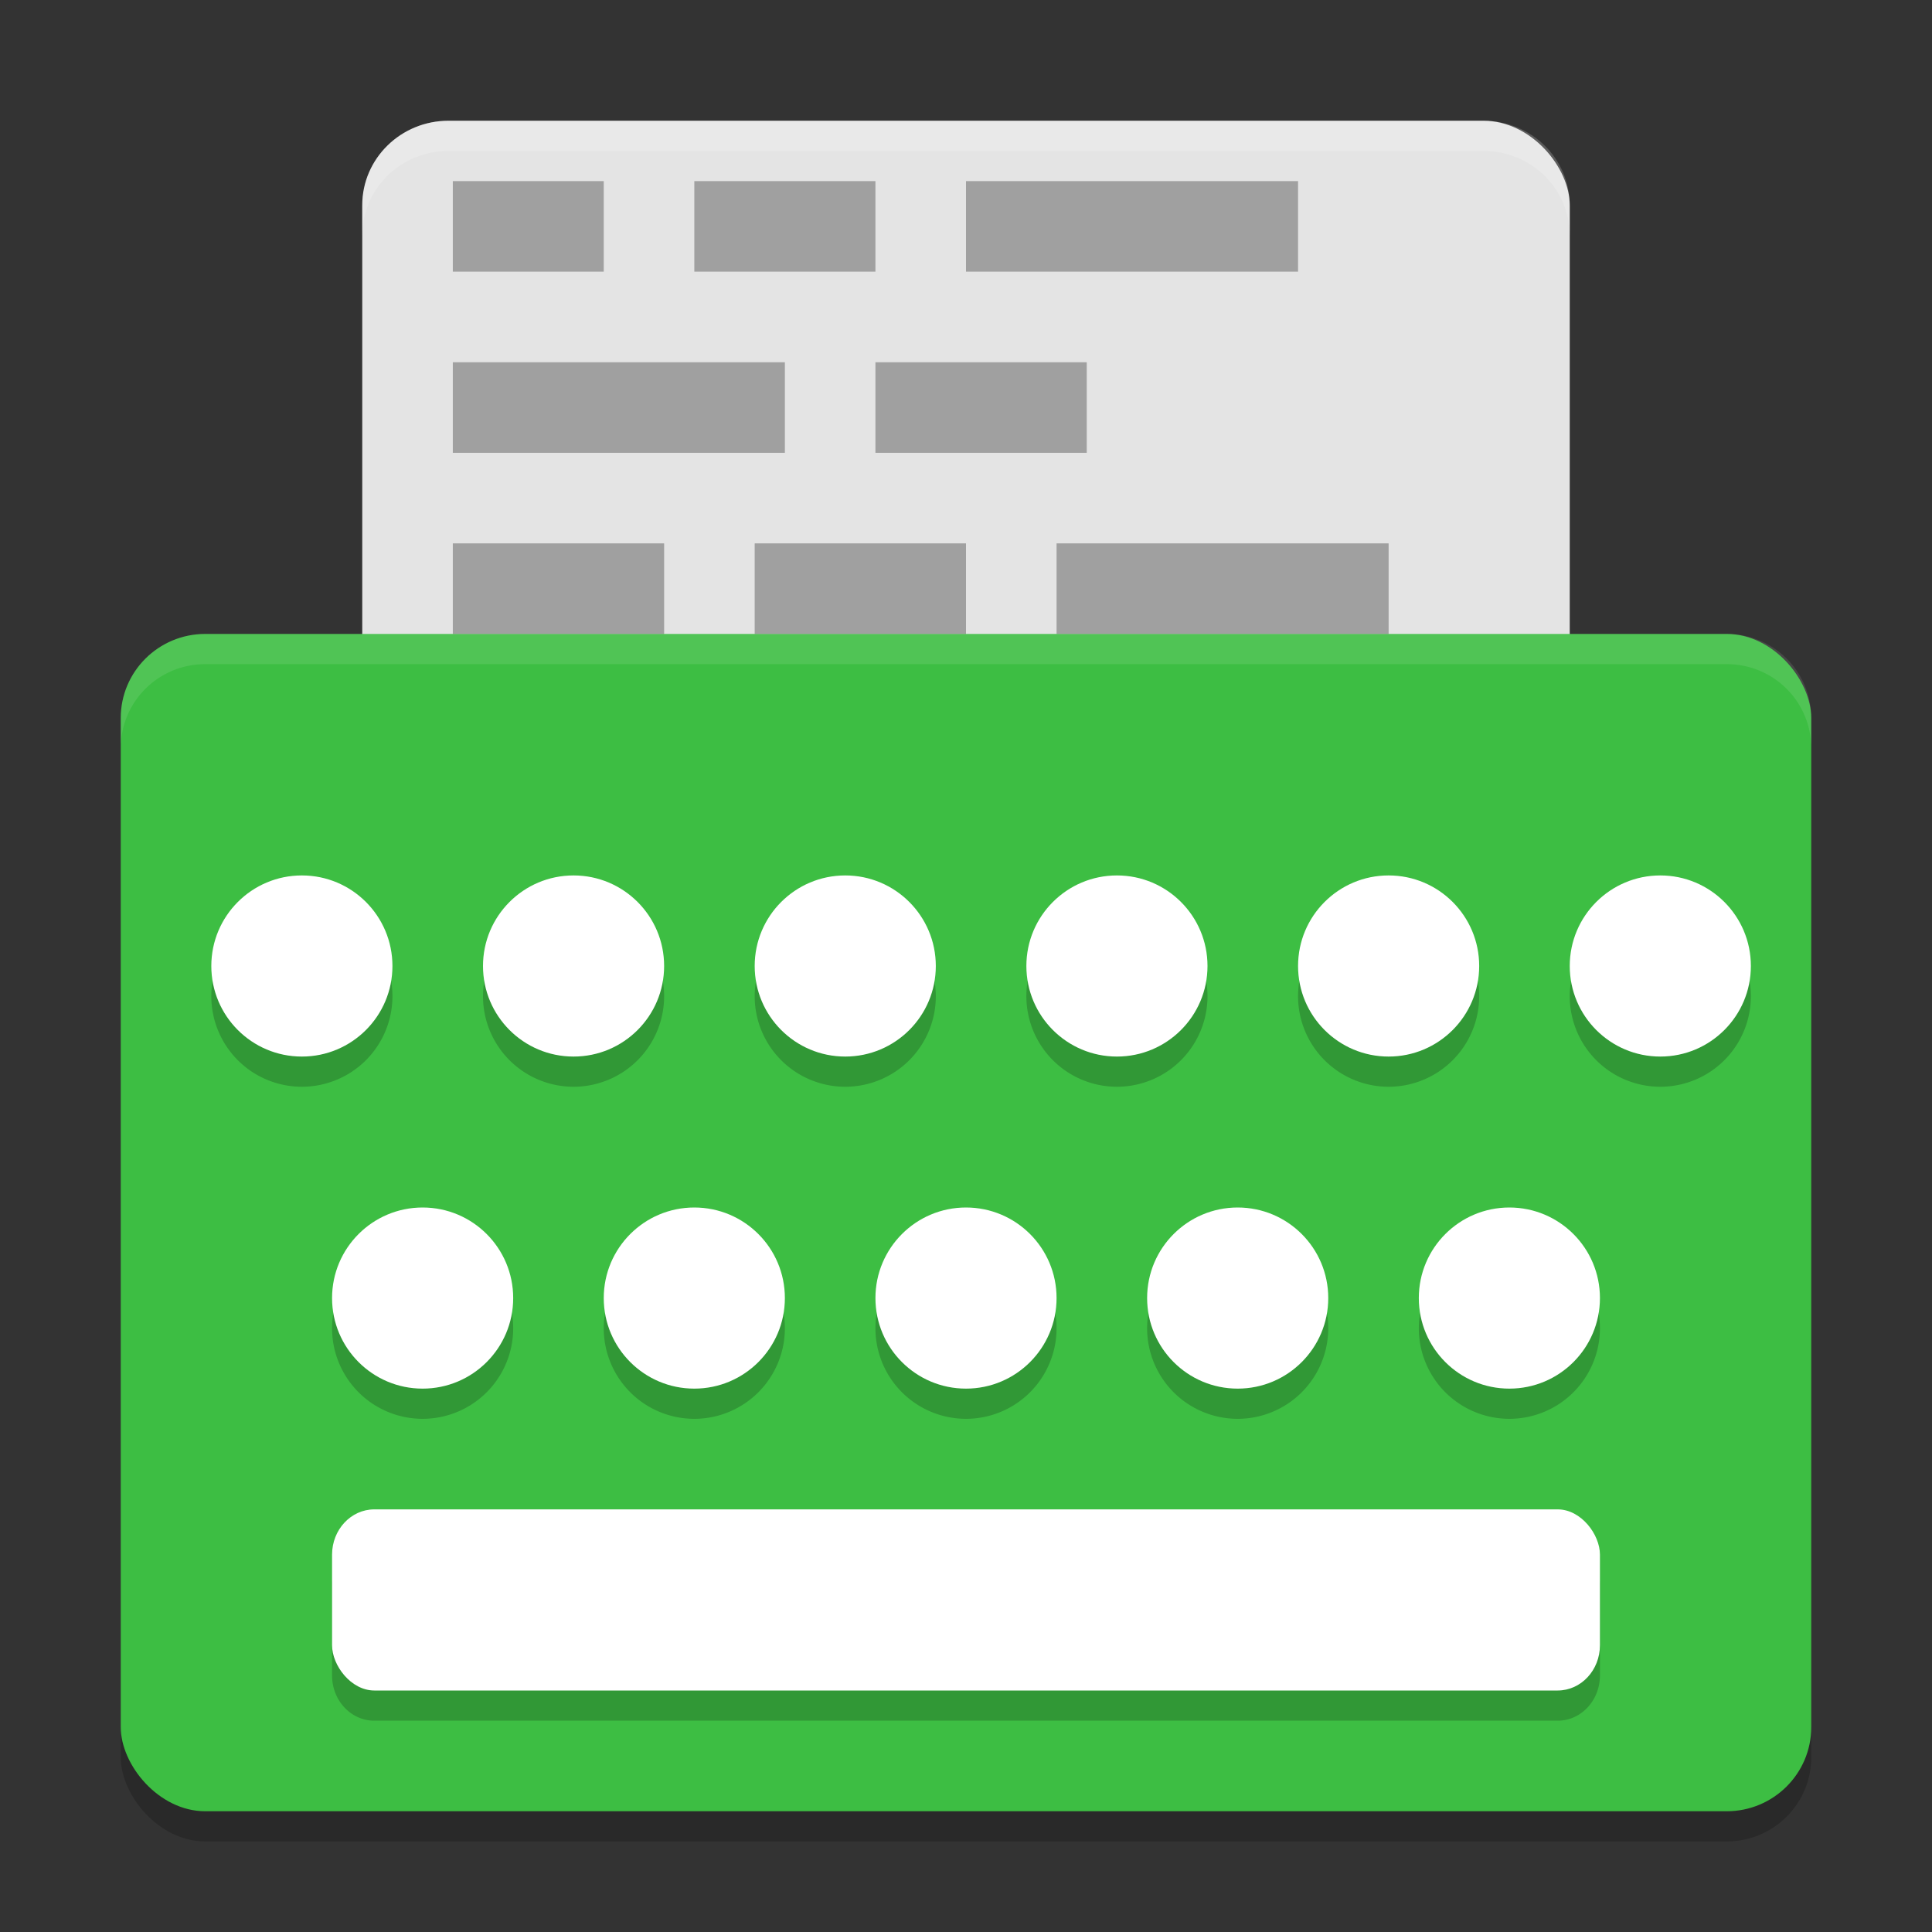 <svg xmlns="http://www.w3.org/2000/svg" width="64" height="64" version="1"><rect width="100%" height="100%" fill="#333333" stroke="none"/><defs>
<linearGradient id="ucPurpleBlue" x1="0%" y1="0%" x2="100%" y2="100%">
  <stop offset="0%" style="stop-color:#B794F4;stop-opacity:1"/>
  <stop offset="100%" style="stop-color:#4299E1;stop-opacity:1"/>
</linearGradient>
</defs>
 <rect style="opacity:0.2" width="56" height="39" x="4" y="22" rx="2.8" ry="2.786"/>
 <rect style="fill:#e4e4e4" width="40" height="49" x="12" y="4" rx="2.857" ry="2.8"/>
 <rect style="fill:#3dbe43" width="56" height="39" x="4" y="21" rx="2.8" ry="2.786"/>
 <path style="opacity:0.2" d="m 10,30 a 3,3 0 0 0 -3,3 3,3 0 0 0 3,3 3,3 0 0 0 3,-3 3,3 0 0 0 -3,-3 z m 9,0 a 3,3 0 0 0 -3,3 3,3 0 0 0 3,3 3,3 0 0 0 3,-3 3,3 0 0 0 -3,-3 z m 9,0 a 3,3 0 0 0 -3,3 3,3 0 0 0 3,3 3,3 0 0 0 3,-3 3,3 0 0 0 -3,-3 z m 9,0 a 3,3 0 0 0 -3,3 3,3 0 0 0 3,3 3,3 0 0 0 3,-3 3,3 0 0 0 -3,-3 z m 9,0 a 3,3 0 0 0 -3,3 3,3 0 0 0 3,3 3,3 0 0 0 3,-3 3,3 0 0 0 -3,-3 z m 9,0 a 3,3 0 0 0 -3,3 3,3 0 0 0 3,3 3,3 0 0 0 3,-3 3,3 0 0 0 -3,-3 z M 14,41 a 3,3 0 0 0 -3,3 3,3 0 0 0 3,3 3,3 0 0 0 3,-3 3,3 0 0 0 -3,-3 z m 9,0 a 3,3 0 0 0 -3,3 3,3 0 0 0 3,3 3,3 0 0 0 3,-3 3,3 0 0 0 -3,-3 z m 9,0 a 3,3 0 0 0 -3,3 3,3 0 0 0 3,3 3,3 0 0 0 3,-3 3,3 0 0 0 -3,-3 z m 9,0 a 3,3 0 0 0 -3,3 3,3 0 0 0 3,3 3,3 0 0 0 3,-3 3,3 0 0 0 -3,-3 z m 9,0 a 3,3 0 0 0 -3,3 3,3 0 0 0 3,3 3,3 0 0 0 3,-3 3,3 0 0 0 -3,-3 z M 12.4,51 C 11.625,51 11,51.669 11,52.5 v 3 c 0,0.831 0.625,1.5 1.4,1.5 H 51.6 C 52.375,57 53,56.331 53,55.5 v -3 C 53,51.669 52.375,51 51.6,51 Z"/>
 <circle style="fill:#ffffff" cx="10" cy="32" r="3"/>
 <circle style="fill:#ffffff" cx="19" cy="32" r="3"/>
 <circle style="fill:#ffffff" cx="28" cy="32" r="3"/>
 <circle style="fill:#ffffff" cx="37" cy="32" r="3"/>
 <circle style="fill:#ffffff" cx="46" cy="32" r="3"/>
 <circle style="fill:#ffffff" cx="55" cy="32" r="3"/>
 <circle style="fill:#ffffff" cx="14" cy="43" r="3"/>
 <circle style="fill:#ffffff" cx="23" cy="43" r="3"/>
 <circle style="fill:#ffffff" cx="32" cy="43" r="3"/>
 <circle style="fill:#ffffff" cx="41" cy="43" r="3"/>
 <circle style="fill:#ffffff" cx="50" cy="43" r="3"/>
 <rect style="fill:#ffffff" width="42" height="6" x="11" y="50" rx="1.4" ry="1.5"/>
 <path style="opacity:0.3" d="m 15,6 v 3 h 5 V 6 Z m 8,0 v 3 h 6 V 6 Z m 9,0 V 9 H 43 V 6 Z m -17,6 v 3 h 11 v -3 z m 14,0 v 3 h 7 v -3 z m -14,6 v 3 h 7 v -3 z m 10,0 v 3 h 7 v -3 z m 10,0 v 3 h 11 v -3 z"/>
 <path style="fill:#ffffff;opacity:0.2" d="M 14.857 4 C 13.275 4 12 5.25 12 6.801 L 12 7.801 C 12 6.25 13.275 5 14.857 5 L 49.143 5 C 50.725 5 52 6.25 52 7.801 L 52 6.801 C 52 5.25 50.725 4 49.143 4 L 14.857 4 z"/>
 <path style="fill:#ffffff;opacity:0.1" d="M 6.801 21 C 5.25 21 4 22.242 4 23.785 L 4 24.785 C 4 23.242 5.25 22 6.801 22 L 57.199 22 C 58.75 22 60 23.242 60 24.785 L 60 23.785 C 60 22.242 58.75 21 57.199 21 L 6.801 21 z"/>
</svg>
